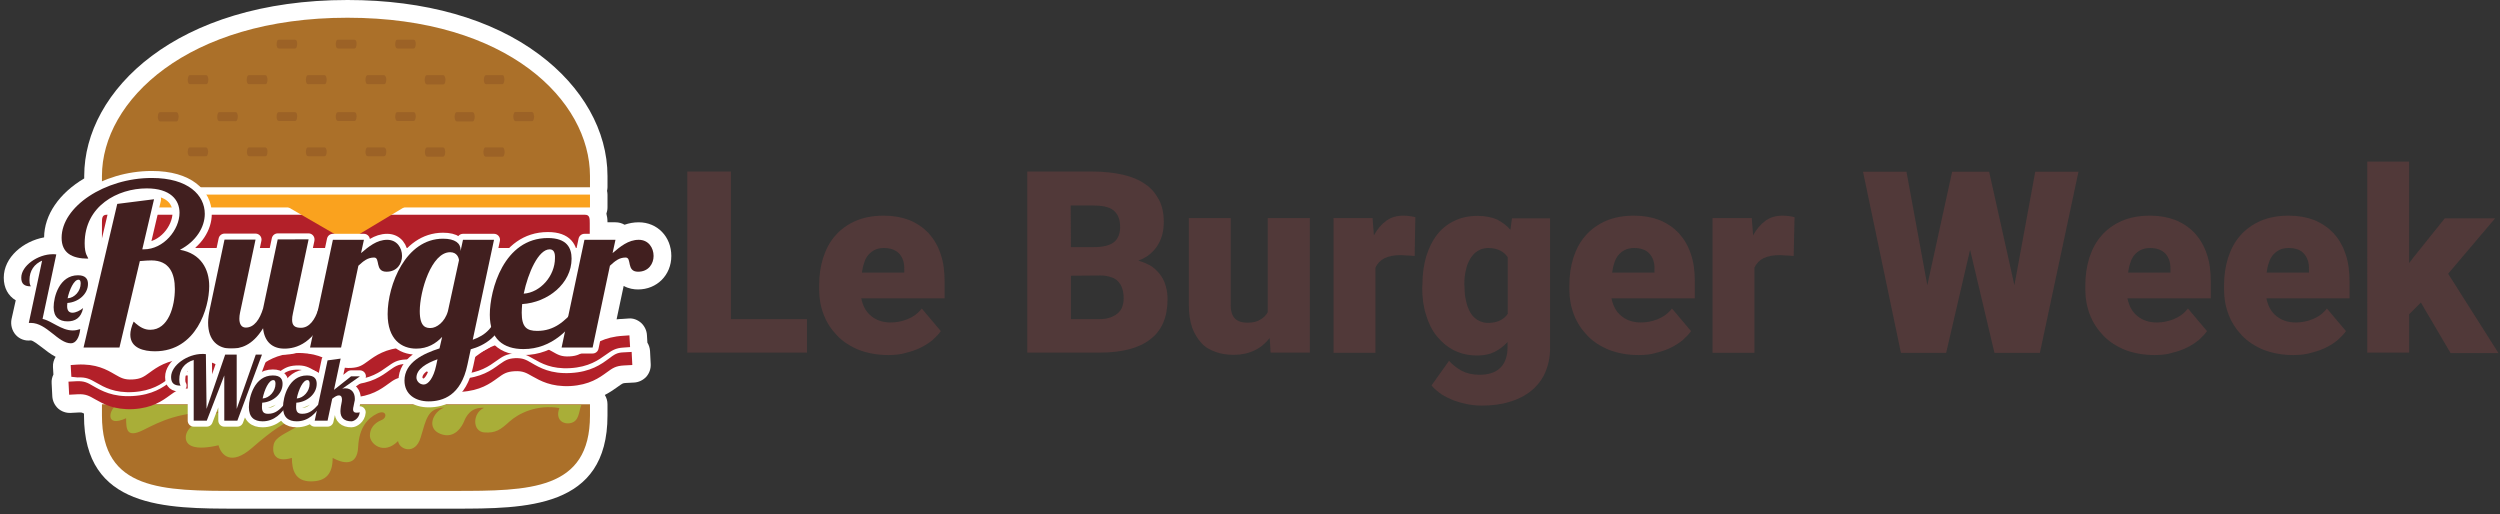 <svg xmlns="http://www.w3.org/2000/svg" xmlns:xlink="http://www.w3.org/1999/xlink" id="Layer_1" x="0" y="0" version="1.1" viewBox="0 0 1128 232.1" xml:space="preserve" style="enable-background:new 0 0 1128 232.1"><rect x="0" y="0" width="1128" height="232.1" fill="#333333" stroke="none"/><style type="text/css">.st0{fill:#513939}.st1{fill:#fff}.st2{fill:#ab7029}.st3{fill:#9c6226}.st4{fill:#b32029}.st5{fill:#faa21e}.st6{fill:#a9ae38}.st7,.st8{fill:#6d1d0e;stroke:#fff;stroke-width:6.322;stroke-linecap:round;stroke-linejoin:round;stroke-miterlimit:10}.st8{stroke-width:5.402}.st9{fill:#411f1f}</style><title>loog-full</title><g id="Layer_2"><g id="Layer_8"><g id="text"><g id="Layer_8_1_"><g><path d="M329.8,144h34.3v15.1h-54V77.4h19.7V144L329.8,144z" class="st0"/><path d="M400.9,160.2c-4.9,0-9.3-0.8-13.3-2.3c-3.9-1.6-7.2-3.7-9.8-6.4c-2.6-2.7-4.7-5.8-6.1-9.4 c-1.4-3.6-2.1-7.4-2.1-11.3v-2.1c0-4.5,0.6-8.5,1.8-12.4c1.3-3.9,3-7.2,5.5-10c2.4-2.8,5.5-5,9.1-6.6c3.7-1.6,7.9-2.4,12.8-2.4 c4.3,0,8.1,0.7,11.5,2c3.4,1.4,6.3,3.4,8.7,5.9c2.3,2.6,4.2,5.7,5.4,9.4c1.3,3.7,1.8,7.8,1.8,12.3v7.7h-37.6 c0.7,3.4,2.1,6.1,4.5,8c2.3,1.9,5.2,2.9,8.8,2.9c2.6,0,5.1-0.5,7.6-1.5s4.7-2.6,6.4-4.8l8.6,10.2c-1,1.4-2.2,2.6-3.7,4 c-1.6,1.3-3.3,2.4-5.3,3.4s-4.3,1.8-6.8,2.4C406.5,159.9,403.8,160.2,400.9,160.2z M398.8,111.9c-1.6,0-3,0.3-4.2,0.9 s-2.1,1.4-2.9,2.3c-0.8,1-1.4,2.1-1.8,3.5c-0.5,1.4-0.8,2.8-1,4.4H408v-1.5c0.1-3-0.7-5.3-2.3-7.1 C404,112.7,401.7,111.9,398.8,111.9z" class="st0"/><path d="M463.5,159.1V77.4h29.4c5,0,9.6,0.5,13.6,1.4s7.4,2.3,10.1,4.2c2.8,1.8,4.8,4.3,6.3,7.1 c1.5,2.8,2.2,6.1,2.2,10c0,1.8-0.2,3.7-0.6,5.4c-0.4,1.7-1.1,3.4-2,4.9c-0.9,1.6-2.1,2.9-3.6,4.2c-1.5,1.3-3.2,2.2-5.3,3 c2.4,0.7,4.5,1.6,6.2,2.7c1.6,1.2,3,2.6,4.1,4.2s1.8,3.3,2.2,5c0.5,1.8,0.7,3.7,0.7,5.5c0,8-2.6,14.2-7.8,18.1 c-5.1,4-12.8,6-23,6H463.5z M483.2,111.5h10.3c4.3,0,7.4-0.8,9.2-2.3s2.7-3.8,2.7-6.8c0-3.4-1-5.9-3-7.5s-5.1-2.2-9.6-2.2h-9.7 L483.2,111.5L483.2,111.5z M483.2,124.4V144h12.9c1.9,0,3.7-0.3,5-0.8c1.4-0.5,2.5-1.2,3.4-2c0.9-0.9,1.6-1.8,1.9-2.9 c0.4-1.2,0.6-2.3,0.6-3.7c0-1.6-0.2-3-0.6-4.3s-1-2.3-1.8-3.2c-0.8-0.9-1.8-1.6-3.2-2c-1.4-0.5-2.9-0.8-4.7-0.8L483.2,124.4 L483.2,124.4L483.2,124.4z" class="st0"/><path d="M572.9,152.5c-1.9,2.4-4.2,4.4-6.9,5.6c-2.7,1.3-5.8,2-9.3,2c-3,0-5.7-0.4-8.2-1.3c-2.5-0.9-4.7-2.1-6.4-4 c-1.7-1.9-3.2-4.2-4.2-7c-1-2.9-1.5-6.3-1.5-10.3V98.4h18.9v39.4c0,2.7,0.7,4.7,1.9,5.9c1.3,1.3,3.2,1.9,5.6,1.9 c2.3,0,4.3-0.4,5.7-1.3c1.5-0.8,2.6-1.9,3.5-3.4V98.4h19v60.7h-17.7L572.9,152.5z" class="st0"/><path d="M638.3,115.5c-0.4,0-0.9-0.1-1.4-0.1c-0.6-0.1-1.1-0.1-1.6-0.1c-0.6,0-1.2-0.1-1.7-0.1 c-0.6,0-1.1-0.1-1.5-0.1c-3,0-5.5,0.5-7.4,1.4c-1.8,0.9-3.2,2.3-4.1,4.3v38.4h-18.9V98.4h17.6l0.6,7.8c1.5-2.8,3.4-5,5.6-6.6 c2.2-1.6,4.7-2.3,7.8-2.3c1,0,1.8,0.1,2.8,0.2c0.9,0.1,1.7,0.3,2.5,0.5L638.3,115.5z" class="st0"/><path d="M641.8,128.3c0-4.6,0.6-8.8,1.7-12.6c1.2-3.8,2.8-7.1,4.9-9.8c2.1-2.7,4.7-4.8,7.9-6.3 c3.1-1.5,6.6-2.2,10.4-2.2c3.4,0,6.3,0.6,8.7,1.6c2.3,1.2,4.4,2.7,6.1,4.7l0.7-5.2h17.2v58.4c0,4.3-0.8,7.9-2.2,11.2 c-1.5,3.3-3.6,6-6.3,8.2c-2.7,2.2-6,3.9-9.8,5c-3.8,1.2-7.9,1.7-12.6,1.7c-2,0-4.1-0.2-6.3-0.6c-2.1-0.4-4.2-1-6.2-1.7 c-1.9-0.8-3.9-1.7-5.6-2.8c-1.7-1.2-3.2-2.4-4.5-4l7.9-11.1c1.5,1.7,3.4,3.2,5.7,4.5c2.3,1.2,5,1.8,8.1,1.8 c4.1,0,7.3-1.1,9.4-3.2c2.1-2.1,3.2-5.2,3.2-9.2v-2.4c-1.7,1.9-3.7,3.4-5.9,4.5c-2.2,1.1-4.8,1.6-7.8,1.6 c-3.9,0-7.3-0.8-10.4-2.3c-3.1-1.6-5.6-3.7-7.8-6.4c-2.2-2.7-3.8-6-4.9-9.7c-1.2-3.8-1.7-7.9-1.7-12.2L641.8,128.3L641.8,128.3 z M660.8,129.5c0,2.3,0.2,4.4,0.7,6.4c0.4,1.9,1.1,3.7,1.9,5.1c0.9,1.5,2,2.6,3.3,3.4c1.4,0.8,2.9,1.3,4.7,1.3 c2.1,0,4-0.4,5.4-1.1c1.5-0.7,2.6-1.7,3.5-3v-25.5c-0.9-1.4-2-2.3-3.5-3.1c-1.5-0.7-3.2-1.1-5.3-1.1c-1.7,0-3.3,0.4-4.7,1.3 c-1.4,0.8-2.4,1.9-3.4,3.5c-0.9,1.5-1.6,3.2-2,5.2c-0.5,2-0.7,4.2-0.7,6.5L660.8,129.5L660.8,129.5z" class="st0"/><path d="M739.4,160.2c-4.9,0-9.3-0.8-13.3-2.3c-3.9-1.6-7.2-3.7-9.8-6.4s-4.7-5.8-6.1-9.4 c-1.4-3.6-2.1-7.4-2.1-11.3v-2.1c0-4.5,0.6-8.5,1.8-12.4c1.3-3.9,3-7.2,5.5-10c2.4-2.8,5.5-5,9.1-6.6c3.7-1.6,7.9-2.4,12.8-2.4 c4.3,0,8.1,0.7,11.5,2c3.4,1.4,6.3,3.4,8.7,5.9c2.3,2.6,4.2,5.7,5.4,9.4c1.3,3.7,1.8,7.8,1.8,12.3v7.7h-37.6 c0.7,3.4,2.1,6.1,4.5,8c2.3,1.9,5.2,2.9,8.8,2.9c2.6,0,5.1-0.5,7.6-1.5s4.7-2.6,6.4-4.8l8.6,10.2c-1,1.4-2.2,2.6-3.7,4 c-1.6,1.3-3.3,2.4-5.3,3.4s-4.3,1.8-6.8,2.4C745,159.9,742.4,160.2,739.4,160.2z M737.3,111.9c-1.6,0-3,0.3-4.2,0.9 c-1.2,0.6-2.1,1.4-2.9,2.3c-0.8,1-1.4,2.1-1.8,3.5c-0.5,1.4-0.8,2.8-1,4.4h19.1v-1.5c0.1-3-0.7-5.3-2.3-7.1 C742.6,112.7,740.3,111.9,737.3,111.9z" class="st0"/><path d="M809.3,115.5c-0.4,0-0.9-0.1-1.4-0.1c-0.6-0.1-1.1-0.1-1.6-0.1s-1.2-0.1-1.7-0.1c-0.6,0-1.1-0.1-1.5-0.1 c-3,0-5.5,0.5-7.4,1.4c-1.8,0.9-3.2,2.3-4.1,4.3v38.4h-18.9V98.4h17.7l0.6,7.8c1.5-2.8,3.4-5,5.6-6.6s4.7-2.3,7.8-2.3 c1,0,1.8,0.1,2.8,0.2c0.9,0.1,1.7,0.3,2.5,0.5L809.3,115.5z" class="st0"/><path d="M908.9,128.7l9.4-51.2h19.5l-17.4,81.7h-20.5l-11-46.5l-10.8,46.5h-20.4l-17.1-81.7h19.6l9.4,51.2 l11.2-51.2h16.7L908.9,128.7z" class="st0"/><path d="M972.2,160.2c-4.9,0-9.3-0.8-13.3-2.3c-3.9-1.6-7.2-3.7-9.8-6.4s-4.7-5.8-6.1-9.4 c-1.4-3.6-2.1-7.4-2.1-11.3v-2.1c0-4.5,0.6-8.5,1.8-12.4c1.3-3.9,3-7.2,5.5-10c2.4-2.8,5.5-5,9.1-6.6c3.7-1.6,7.9-2.4,12.8-2.4 c4.3,0,8.1,0.7,11.5,2c3.4,1.4,6.3,3.4,8.7,5.9c2.3,2.6,4.2,5.7,5.4,9.4c1.3,3.7,1.8,7.8,1.8,12.3v7.7h-37.6 c0.7,3.4,2.1,6.1,4.5,8c2.3,1.9,5.2,2.9,8.8,2.9c2.6,0,5.1-0.5,7.6-1.5s4.7-2.6,6.4-4.8l8.6,10.2c-1,1.4-2.2,2.6-3.7,4 c-1.6,1.3-3.3,2.4-5.3,3.4s-4.3,1.8-6.8,2.4C977.9,159.9,975.1,160.2,972.2,160.2z M970.1,111.9c-1.6,0-3,0.3-4.2,0.9 c-1.2,0.6-2.1,1.4-2.9,2.3c-0.8,1-1.4,2.1-1.8,3.5c-0.5,1.4-0.8,2.8-1,4.4h19.1v-1.5c0.1-3-0.7-5.3-2.3-7.1 C975.3,112.7,973.1,111.9,970.1,111.9z" class="st0"/><path d="M1034.8,160.2c-4.9,0-9.3-0.8-13.3-2.3c-3.9-1.6-7.2-3.7-9.8-6.4s-4.7-5.8-6.1-9.4 c-1.4-3.6-2.1-7.4-2.1-11.3v-2.1c0-4.5,0.6-8.5,1.8-12.4c1.3-3.9,3-7.2,5.5-10c2.4-2.8,5.5-5,9.1-6.6c3.7-1.6,7.9-2.4,12.8-2.4 c4.3,0,8.1,0.7,11.5,2c3.4,1.4,6.3,3.4,8.7,5.9c2.3,2.6,4.2,5.7,5.4,9.4c1.3,3.7,1.8,7.8,1.8,12.3v7.7h-37.5 c0.7,3.4,2.1,6.1,4.5,8c2.3,1.9,5.2,2.9,8.8,2.9c2.6,0,5.1-0.5,7.6-1.5s4.7-2.6,6.4-4.8l8.6,10.2c-1,1.4-2.2,2.6-3.7,4 c-1.6,1.3-3.3,2.4-5.3,3.4s-4.3,1.8-6.8,2.4C1040.4,159.9,1037.7,160.2,1034.8,160.2z M1032.6,111.9c-1.6,0-3,0.3-4.2,0.9 c-1.2,0.6-2.1,1.4-2.9,2.3c-0.8,1-1.4,2.1-1.8,3.5c-0.5,1.4-0.8,2.8-1,4.4h19.1v-1.5c0.1-3-0.7-5.3-2.3-7.1 C1038,112.7,1035.6,111.9,1032.6,111.9z" class="st0"/><path d="M1092.3,136.5l-5.3,5.3v17.3h-18.9V72.9h18.9v45.8l1.9-2.5l14.2-17.7h22.7l-21.2,25l22.7,35.8h-21.6 L1092.3,136.5z" class="st0"/></g></g></g></g></g><g><path d="M287.9,130.6c8.5,0,15-6.5,15-15.1c0-8.7-6.3-15.2-14.7-15.2c-2.3,0-4.4,0.4-6.4,1.1c-1.2-0.7-2.6-1.1-4.1-1.1 h-3.6c0-1.5-0.2-2.8-0.5-3.9c0.3-0.9,0.5-1.8,0.5-2.8v-5.8c0-0.6-0.1-1.1-0.2-1.7c0.1-0.5,0.2-1.1,0.2-1.6v-5.1 c0-20.3-11.2-40.2-30.8-54.8C221.8,8.5,191.8,0,156.8,0C79.6,0,38,40.9,38,79.4v1.1c-11.3,6.7-18,16.4-18.1,26.6 c-9.3,1.7-18.2,8.9-18.2,18.2c0,4.6,2,8.2,5.4,10.2L5.2,144c-0.5,2.5,0.2,5.2,1.9,7.1c1.7,1.9,4.2,2.8,6.7,2.5h0.1 c1,0,3.5,2,5.1,3.2c1.8,1.4,3.8,3,6.1,4.2c-0.8,1.3-1.3,2.9-1.2,4.6l0.2,3.4c-0.6,1.2-0.9,2.5-0.8,3.9l0.3,5.9 c0.1,2.1,1.1,4.1,2.6,5.5c1.6,1.4,3.6,2.1,5.7,2l3.8-0.2c0.2,0,0.4,0,0.5,0c0.6,0,0.8,0,1.7,0.5v0.9c0,42,36.8,42,69.3,42h97.6 c32.5,0,69.3,0,69.3-42v-5.1c0-1.5-0.4-2.9-1.2-4.2c2.5-1.3,4.5-2.7,6-3.8c2.1-1.5,2.1-1.5,3.4-1.6l3.8-0.2 c2.1-0.1,4.1-1.1,5.5-2.6c1.4-1.6,2.1-3.6,2-5.7l-0.3-5.9c-0.1-1.4-0.5-2.7-1.2-3.8l-0.2-3.4c-0.1-2.1-1.1-4.1-2.6-5.5 c-1.6-1.4-3.6-2.2-5.7-2l-2.8,0.2c-0.9,0-1.8,0.1-2.6,0.2l3.2-15.1C283.7,130.3,286.1,130.6,287.9,130.6z" class="st1"/><path d="M266.2,79.4c0-33.9-37-71.4-109.4-71.4C84.4,8,46,45.6,46,79.4v5.1h220.2V79.4z" class="st2"/><g><path d="M133,17.9h-7.1c-0.4,0-0.7,0.2-0.8,0.5c-0.1,0.2-0.3,0.8-0.3,1.5c0,0.8,0.2,1.3,0.3,1.5 c0.1,0.3,0.5,0.5,0.8,0.5h7.1c0.4,0,0.7-0.2,0.8-0.6c0.1-0.2,0.3-0.8,0.3-1.5c0-0.8-0.2-1.3-0.3-1.5 C133.7,18.2,133.4,17.9,133,17.9z" class="st3"/><path d="M159.8,17.9h-7.2c-0.4,0-0.7,0.2-0.8,0.5c-0.1,0.2-0.3,0.7-0.3,1.5c0,0.8,0.2,1.3,0.3,1.5 c0.1,0.3,0.5,0.5,0.8,0.5h7.2c0.4,0,0.7-0.2,0.8-0.6c0.1-0.2,0.3-0.8,0.3-1.5c0-0.8-0.2-1.3-0.3-1.5 C160.5,18.2,160.1,17.9,159.8,17.9z" class="st3"/><path d="M186.5,17.9h-7.1c-0.4,0-0.7,0.2-0.8,0.5c-0.1,0.2-0.3,0.8-0.3,1.5c0,0.8,0.2,1.3,0.3,1.5 c0.1,0.3,0.5,0.5,0.8,0.5h7.1c0.4,0,0.7-0.2,0.8-0.6c0.1-0.2,0.3-0.8,0.3-1.5c0-0.7-0.2-1.3-0.3-1.5 C187.2,18.2,186.9,17.9,186.5,17.9z" class="st3"/><path d="M119.6,33.9h-7.2c-0.4,0-0.7,0.2-0.8,0.6c-0.1,0.2-0.3,0.8-0.3,1.5c0,0.8,0.2,1.3,0.3,1.5 c0.1,0.3,0.5,0.5,0.8,0.5h7.2c0.4,0,0.7-0.2,0.8-0.5c0.1-0.2,0.3-0.8,0.3-1.5c0-0.8-0.2-1.3-0.3-1.5 C120.3,34.1,119.9,33.9,119.6,33.9z" class="st3"/><path d="M146.3,33.9h-7.2c-0.4,0-0.7,0.2-0.8,0.6c-0.1,0.2-0.3,0.8-0.3,1.5c0,0.7,0.2,1.3,0.3,1.5 c0.1,0.3,0.5,0.5,0.8,0.5h7.2c0.4,0,0.7-0.2,0.8-0.5c0.1-0.2,0.3-0.8,0.3-1.5c0-0.8-0.2-1.3-0.3-1.5 C147,34.1,146.7,33.9,146.3,33.9z" class="st3"/><path d="M92.9,33.9h-7.1c-0.4,0-0.7,0.2-0.8,0.6c-0.1,0.2-0.3,0.8-0.3,1.5c0,0.8,0.2,1.3,0.3,1.5 c0.1,0.3,0.5,0.5,0.8,0.5h7.1c0.4,0,0.7-0.2,0.8-0.5c0.1-0.2,0.3-0.8,0.3-1.5c0-0.8-0.2-1.3-0.3-1.5 C93.6,34.1,93.3,33.9,92.9,33.9z" class="st3"/><path d="M173.1,33.9H166c-0.4,0-0.7,0.2-0.8,0.6c-0.1,0.2-0.3,0.8-0.3,1.5c0,0.8,0.2,1.3,0.3,1.5 c0.1,0.3,0.5,0.5,0.8,0.5h7.2c0.4,0,0.7-0.2,0.8-0.5c0.1-0.2,0.3-0.8,0.3-1.5c0-0.8-0.2-1.3-0.3-1.5 C173.8,34.1,173.5,33.9,173.1,33.9z" class="st3"/><path d="M199.9,33.9h-7.2c-0.4,0-0.7,0.2-0.8,0.6c-0.1,0.2-0.3,0.8-0.3,1.5c0,0.7,0.2,1.3,0.3,1.5 c0.1,0.3,0.5,0.6,0.8,0.6h7.2c0.4,0,0.7-0.2,0.8-0.5c0.1-0.2,0.3-0.8,0.3-1.5c0-0.8-0.2-1.3-0.3-1.5 C200.6,34.1,200.2,33.9,199.9,33.9z" class="st3"/><path d="M226.6,33.9h-7.2c-0.4,0-0.7,0.2-0.8,0.6c-0.1,0.2-0.3,0.8-0.3,1.5c0,0.8,0.2,1.3,0.3,1.5 c0.1,0.3,0.5,0.5,0.8,0.5h7.1c0.4,0,0.7-0.2,0.8-0.6c0.1-0.2,0.3-0.8,0.3-1.5c0-0.7-0.2-1.3-0.3-1.5 C227.3,34.1,227,33.9,226.6,33.9z" class="st3"/><path d="M133,50.6h-7.1c-0.4,0-0.7,0.2-0.8,0.5c-0.1,0.2-0.3,0.7-0.3,1.5c0,0.8,0.2,1.3,0.3,1.5 c0.1,0.3,0.5,0.5,0.8,0.5h7.1c0.4,0,0.7-0.2,0.8-0.6c0.1-0.2,0.3-0.8,0.3-1.5c0-0.8-0.2-1.3-0.3-1.5 C133.7,50.8,133.4,50.6,133,50.6z" class="st3"/><path d="M159.8,50.6h-7.2c-0.4,0-0.7,0.2-0.8,0.5c-0.1,0.2-0.3,0.7-0.3,1.5c0,0.8,0.2,1.3,0.3,1.5 c0.1,0.3,0.5,0.5,0.8,0.5h7.2c0.4,0,0.7-0.2,0.8-0.6c0.1-0.2,0.3-0.8,0.3-1.5c0-0.8-0.2-1.3-0.3-1.5 C160.5,50.8,160.1,50.6,159.8,50.6z" class="st3"/><path d="M186.5,50.6h-7.1c-0.4,0-0.7,0.2-0.8,0.5c-0.1,0.2-0.3,0.8-0.3,1.5c0,0.8,0.2,1.3,0.3,1.5 c0.1,0.3,0.5,0.5,0.8,0.5h7.1c0.4,0,0.7-0.2,0.8-0.6c0.1-0.2,0.3-0.8,0.3-1.5c0-0.7-0.2-1.3-0.3-1.5 C187.2,50.8,186.9,50.6,186.5,50.6z" class="st3"/><path d="M146.3,66.5h-7.2c-0.4,0-0.7,0.2-0.8,0.5c-0.1,0.2-0.3,0.8-0.3,1.5c0,0.7,0.2,1.3,0.3,1.5 c0.1,0.3,0.5,0.5,0.8,0.5h7.2c0.4,0,0.7-0.2,0.8-0.5c0.1-0.2,0.3-0.8,0.3-1.5c0-0.8-0.2-1.3-0.3-1.5 C147,66.7,146.7,66.5,146.3,66.5z" class="st3"/><path d="M173.1,66.5H166c-0.4,0-0.7,0.2-0.8,0.5c-0.1,0.2-0.3,0.8-0.3,1.5c0,0.8,0.2,1.3,0.3,1.5 c0.1,0.3,0.5,0.5,0.8,0.5h7.2c0.4,0,0.7-0.2,0.8-0.5c0.1-0.2,0.3-0.8,0.3-1.5c0-0.8-0.2-1.3-0.3-1.5 C173.8,66.7,173.5,66.5,173.1,66.5z" class="st3"/><path d="M213.1,50.6h-6.9c-0.4,0-0.7,0.2-0.8,0.6c-0.1,0.2-0.3,0.8-0.3,1.5c0,0.7,0.2,1.3,0.3,1.5 c0.1,0.3,0.5,0.6,0.8,0.6h6.9c0.4,0,0.7-0.2,0.8-0.6c0.1-0.2,0.3-0.8,0.3-1.5c0-0.7-0.2-1.3-0.3-1.5 C213.8,50.8,213.5,50.6,213.1,50.6z" class="st3"/><path d="M240.7,51.1c-0.1-0.3-0.5-0.6-0.8-0.6h-7.2c-0.4,0-0.7,0.2-0.8,0.6c-0.1,0.2-0.3,0.8-0.3,1.5 c0,0.7,0.2,1.3,0.3,1.5c0.1,0.3,0.5,0.6,0.8,0.6h7.2c0.4,0,0.7-0.2,0.8-0.6c0.1-0.2,0.3-0.8,0.3-1.5 C240.9,51.9,240.8,51.4,240.7,51.1z" class="st3"/><path d="M226.6,66.5h-7.4c-0.4,0-0.7,0.2-0.8,0.6c-0.1,0.2-0.3,0.8-0.3,1.5c0,0.7,0.2,1.3,0.3,1.5 c0.1,0.3,0.5,0.6,0.8,0.6h7.4c0.4,0,0.7-0.2,0.8-0.6c0.1-0.2,0.3-0.8,0.3-1.5c0-0.7-0.2-1.3-0.3-1.5 C227.3,66.7,227,66.5,226.6,66.5z" class="st3"/><path d="M199.8,66.5h-7c-0.4,0-0.7,0.2-0.8,0.6c-0.1,0.2-0.3,0.8-0.3,1.5c0,0.7,0.2,1.3,0.3,1.5 c0.1,0.3,0.5,0.6,0.8,0.6h7c0.4,0,0.7-0.2,0.8-0.6c0.1-0.2,0.3-0.8,0.3-1.5c0-0.7-0.2-1.3-0.3-1.5 C200.5,66.7,200.1,66.5,199.8,66.5z" class="st3"/><path d="M79.5,50.6h-7.2c-0.4,0-0.7,0.2-0.8,0.6c-0.1,0.2-0.3,0.8-0.3,1.5c0,0.8,0.2,1.3,0.3,1.5 c0.1,0.3,0.5,0.6,0.8,0.6h7.2c0.4,0,0.7-0.2,0.8-0.6c0.1-0.2,0.3-0.8,0.3-1.5c0-0.8-0.2-1.3-0.3-1.5 C80.2,50.8,79.8,50.6,79.5,50.6z" class="st3"/><path d="M106.2,50.6h-7.1c-0.4,0-0.7,0.2-0.8,0.6c-0.1,0.2-0.3,0.8-0.3,1.5c0,0.8,0.2,1.3,0.3,1.5 c0.1,0.3,0.5,0.5,0.8,0.5h7.1c0.4,0,0.7-0.2,0.8-0.6c0.1-0.2,0.3-0.8,0.3-1.5c0-0.8-0.2-1.3-0.3-1.5 C106.9,50.8,106.6,50.6,106.2,50.6z" class="st3"/><path d="M92.8,66.5h-7c-0.4,0-0.7,0.2-0.8,0.5c-0.1,0.2-0.3,0.8-0.3,1.5c0,0.8,0.2,1.3,0.3,1.5 c0.1,0.3,0.5,0.5,0.8,0.5h7c0.4,0,0.7-0.2,0.8-0.5c0.1-0.2,0.3-0.8,0.3-1.5c0-0.8-0.2-1.3-0.3-1.5C93.5,66.7,93.2,66.5,92.8,66.5z" class="st3"/><path d="M120.1,66.7c-0.1-0.1-0.3-0.2-0.5-0.2h-7.1c-0.4,0-0.7,0.2-0.8,0.5c-0.1,0.2-0.3,0.8-0.3,1.5 c0,0.8,0.2,1.3,0.3,1.5c0.1,0.3,0.5,0.5,0.8,0.5h7.1h0c0.4,0,0.7-0.2,0.8-0.5c0.1-0.2,0.3-0.8,0.3-1.5c0-0.8-0.2-1.3-0.3-1.5 C120.3,66.9,120.2,66.8,120.1,66.7z" class="st3"/></g><path d="M266.2,108.1c0,2.1,0,3.8-2.1,3.8H48.1c-2.1,0-2.1-1.7-2.1-3.8v-7.4c0-2.1,0-3.8,2.1-3.8H264 c2.1,0,2.1,1.7,2.1,3.8V108.1z" class="st4"/><rect width="220.2" height="5.8" x="46" y="87.8" class="st5"/><polygon points="188.5 89.8 156.7 108.9 123.7 89.8" class="st5"/><path d="M46,182.4v5.1c0,33.9,27.4,34,61.3,34h97.6c33.9,0,61.3-0.2,61.3-34v-5.1H46z" class="st2"/><g><path d="M56.9,188.7c0,5.3,0.4,9,7.8,5.3c7.4-3.7,16.4-8.6,35.2-8.2c-7,2-15.1,5.7-16,10.6c-0.8,4.9,4.1,7,14.7,4.5 c1.2,4.5,5.7,9.4,15.1,1.2c9.4-8.2,14.7-11.5,19.2-13.1c4.5-1.6,5.7,0.8,0.8,3.7c-4.9,2.9-9.4,4.5-10.2,7.8 c-0.8,3.3,0,8.6,8.2,6.1c0,5.7,1.6,10.6,8.6,10.6c7,0,9.8-3.7,9.8-10.6c4.5,2.5,11.1,4.1,11.5-4.9c0.4-9,4.5-13.1,8.6-15.1 c4.1-2,4.8,1.8,2,2.9c-3.7,1.5-5.3,4.1-5.3,7c-0.1,3.7,6.2,9.1,12.7,2.5c0.5,3.9,7.8,6.5,10.2-1.6c2.5-8.2,3.1-13.3,10.6-13.5 c-5.1,1.9-8.2,9.4-1.6,11.9c6.5,2.5,9.8-3.7,10.6-5.7c0.8-2,2.9-6.5,9-6.1c-5.3,2.4-5.3,10.6,0,11.1c5.3,0.4,7.4-1.2,11.5-4.9 c4.1-3.7,12.3-7.8,22.5-6.1c-2,5.3,1.7,7.5,5,6.8c4-0.8,3.7-5.2,4.9-8.2H52.6v0.1C49.3,184.6,47.1,193.2,56.9,188.7z" class="st6"/></g><path d="M35,170.3c4-0.2,5.7,0.8,8.5,2.4c3.5,2,8.2,4.7,16.6,4.2c8.4-0.5,12.8-3.7,16-6c2.7-1.9,4.3-3.1,8.2-3.3 c4-0.2,5.7,0.8,8.5,2.4c3.5,2,8.2,4.7,16.6,4.2c8.4-0.5,12.8-3.7,16-6c2.7-1.9,4.3-3.1,8.2-3.3c4-0.2,5.7,0.8,8.5,2.4 c3.5,2,8.2,4.7,16.6,4.2c8.4-0.5,12.8-3.7,16-6c2.7-1.9,4.3-3.1,8.2-3.3c4-0.2,5.7,0.8,8.5,2.4c3.5,2,8.2,4.7,16.6,4.2 c8.4-0.5,12.8-3.7,16-6c2.7-1.9,4.3-3.1,8.2-3.3c4-0.2,5.7,0.8,8.5,2.4c3.5,2,8.2,4.7,16.6,4.2c8.4-0.5,12.8-3.7,16-6 c2.7-1.9,4.3-3.1,8.2-3.3l2.8-0.2l-0.3-5.3l-2.8,0.2c-8.7,0.5-13.2,3.8-16.5,6.2c-2.6,1.9-4,2.9-7.7,3.1c-3.7,0.2-5.2-0.7-8-2.3 c-3.6-2-8.4-4.9-17.1-4.4c-8.7,0.5-13.2,3.8-16.5,6.2c-2.6,1.9-4,2.9-7.7,3.1c-3.7,0.2-5.2-0.7-8-2.3c-3.6-2-8.4-4.8-17.1-4.4 c-8.7,0.5-13.2,3.8-16.5,6.2c-2.6,1.9-4,2.9-7.7,3.1c-3.7,0.2-5.2-0.7-8-2.3c-3.6-2-8.4-4.8-17.1-4.4c-8.7,0.5-13.2,3.8-16.5,6.2 c-2.6,1.9-4,2.9-7.7,3.1c-3.7,0.2-5.2-0.7-8-2.3c-3.6-2-8.4-4.9-17.1-4.4c-8.7,0.5-13.2,3.8-16.5,6.2c-2.6,1.9-4,2.9-7.7,3.1 c-3.7,0.2-5.2-0.7-8-2.3c-3.6-2.1-8.4-4.9-17.1-4.4l-2.8,0.2l0.3,5.3L35,170.3z" class="st4"/><path d="M274.6,161.9c-3.4,2.5-8.1,5.9-17.1,6.4c-9,0.5-14-2.4-17.6-4.5c-2.7-1.6-4.1-2.3-7.5-2.2 c-3.4,0.2-4.6,1.1-7.2,2.9c-3.4,2.5-8.1,5.9-17.1,6.4c-9,0.5-14-2.4-17.7-4.5c-2.7-1.6-4.1-2.3-7.5-2.2c-3.4,0.2-4.6,1.1-7.2,2.9 c-3.4,2.5-8.1,5.9-17.1,6.4c-9,0.5-14-2.4-17.6-4.5c-2.7-1.6-4.1-2.3-7.5-2.2c-3.4,0.2-4.6,1.1-7.2,2.9c-3.4,2.5-8.1,5.9-17.1,6.4 c-9,0.5-14-2.4-17.7-4.5c-2.7-1.6-4.1-2.3-7.4-2.2c-3.4,0.2-4.6,1.1-7.2,2.9c-3.4,2.5-8.1,5.9-17.1,6.4c-9,0.5-14-2.4-17.7-4.5 c-2.7-1.6-4.1-2.3-7.4-2.2l-3.8,0.2l0.3,5.9l3.8-0.2c3.7-0.2,5.2,0.7,8,2.3c3.6,2,8.4,4.8,17.1,4.4c8.7-0.5,13.2-3.8,16.5-6.2 c2.6-1.9,4-2.9,7.7-3.1c3.7-0.2,5.2,0.7,8,2.3c3.6,2,8.4,4.8,17.1,4.4c8.7-0.5,13.2-3.8,16.5-6.2c2.6-1.9,4-2.9,7.7-3.1 c3.7-0.2,5.2,0.7,8,2.3c3.6,2,8.4,4.8,17.1,4.4c8.7-0.5,13.2-3.8,16.5-6.2c2.6-1.9,4-2.9,7.7-3.1c3.7-0.2,5.2,0.7,8,2.3 c3.6,2,8.4,4.9,17.1,4.4c8.7-0.5,13.2-3.8,16.5-6.2c2.6-1.9,4-2.9,7.7-3.1c3.7-0.2,5.2,0.7,8,2.3c3.6,2,8.4,4.8,17.1,4.4 c8.7-0.5,13.2-3.8,16.5-6.2c2.6-1.9,4-2.9,7.7-3.1l3.8-0.2l-0.3-5.9l-3.8,0.2C278.3,159.1,277.1,160,274.6,161.9z" class="st4"/><path d="M69.5,89.9l-5.3,22.6h0.7c9,0,16.1-8.9,16.1-16.5c0-5.8-4.1-11-14.8-11c-13.1,0-28,7.9-28,24.8 c0,5.2,1.5,6,1.6,6.9c-7.4,0-12-2.6-12-9.4c0-14.1,19.5-27,40.7-27c16.5,0,23.9,7.8,23.9,16.2c0,6-3.9,12.4-11.2,16.2 c9.5,1.7,13.2,8.8,13.2,16.4c0,9.8-5.8,29.4-24.5,29.4c-4.8,0-11.1-1.3-11.1-7.5c0-1.6,0.5-3.6,1.5-5.9c2.8,2.6,4.9,3.7,7.5,3.7 c8.2,0,11.1-10.6,11.1-18.4c0-7.1-2.5-12.9-10.6-12.9c-0.9,0-3.1,0.1-5.2,0.3l-9.2,39H37.7l15.2-64.8L69.5,89.9z" class="st7"/><path d="M139.2,108.2l-7,33c-0.3,1.3-0.4,2.2-0.4,3.1c0,2.7,1.3,3.6,4,3.6c3.8,0,6.4-3.7,7.9-8.6h4.1 c-5.5,15.8-14.3,18-19.5,18c-5.5,0-9-3.2-9.6-9.2c-4.9,8-10.3,9.2-14.4,9.2c-5.8,0-10.4-3.5-10.4-11.7c0-1.8,0.3-4,0.8-6.3 l6.6-31.2h14l-7,33c-0.2,1-0.3,1.8-0.3,2.7c0,2.2,0.8,4,2.9,4c3.8,0,6.3-3.7,7.8-8.6l6.6-31.2H139.2z" class="st8"/><path d="M164.2,108.2l-1.3,6c3.4-2.9,7.1-6,11.8-6c4.4,0,6.7,3.6,6.7,7.3c0,3.4-2.2,7.1-7,7.1c-5.4,0-2.7-6.4-5.6-6.4 c-2.9,0-4.7,1.5-7.1,3.7l-7.8,36.9h-14l10.3-48.6H164.2z" class="st8"/><path d="M222.9,108.2l-9.6,45.1c5.9-2.1,9.5-5.4,12.2-13.9h4.1c-3.8,12.8-11.2,16.5-17.2,18.2l-1.5,7 c-2.9,13.9-11.1,16.5-17.5,16.5c-5.9,0-10.9-3.1-10.9-9.4c0-8.2,8.6-12.2,15.8-14.5l1.2-5.2c-2.8,3-6.6,5.3-11.7,5.3 c-6.6,0-12.9-4.1-12.9-15.6c0-13.1,8.1-34,25-34c5.5,0,7.9,2.1,7.9,5v0.6l1.1-5.1H222.9z M191.2,173.5c2,0,4.4-2.9,5.6-8.6l0.6-2.8 c-5,1.8-9.5,4.4-9.5,8.3C187.9,171.7,189.1,173.5,191.2,173.5z M189.4,140.4c0,7.5,3.1,7.6,4.9,7.6c2.6,0,6.4-2.6,7.8-7.6l5-23 c-0.1-1.1-0.9-3.6-4-3.6C194.7,113.8,189.4,131.3,189.4,140.4z" class="st8"/><path d="M242.4,149.3c7.7,0,12.3-4.3,17.2-9.8h3.3c-5.5,8.9-13.8,18-26.7,18c-9.1,0-15.2-4.5-15.2-15.5 c0-11.2,6.3-34.6,26.2-34.6c8.6,0,10.7,4.5,10.7,9.3c0,11.2-10.7,19.8-22.3,20.5c-0.1,1.4-0.2,2.7-0.2,3.9 C235.4,147.7,237.7,149.3,242.4,149.3z M248,112.5c-5,0-9.7,10.4-11.7,20c7.5-0.5,14.1-8,14.1-16 C250.5,114.1,249.9,112.5,248,112.5z" class="st8"/><path d="M277.7,108.2l-1.3,6c3.4-2.9,7.1-6,11.8-6c4.4,0,6.7,3.6,6.7,7.3c0,3.4-2.2,7.1-7,7.1c-5.4,0-2.7-6.4-5.6-6.4 c-2.9,0-4.7,1.5-7.1,3.7l-7.8,36.9h-14l10.3-48.6H277.7z" class="st8"/><path d="M69.5,89.9l-5.3,22.6h0.7c9,0,16.1-8.9,16.1-16.5c0-5.8-4.1-11-14.8-11c-13.1,0-28,7.9-28,24.8 c0,5.2,1.5,6,1.6,6.9c-7.4,0-12-2.6-12-9.4c0-14.1,19.5-27,40.7-27c16.5,0,23.9,7.8,23.9,16.2c0,6-3.9,12.4-11.2,16.2 c9.5,1.7,13.2,8.8,13.2,16.4c0,9.8-5.8,29.4-24.5,29.4c-4.8,0-11.1-1.3-11.1-7.5c0-1.6,0.5-3.6,1.5-5.9c2.8,2.6,4.9,3.7,7.5,3.7 c8.2,0,11.1-10.6,11.1-18.4c0-7.1-2.5-12.9-10.6-12.9c-0.9,0-3.1,0.1-5.2,0.3l-9.2,39H37.7l15.2-64.8L69.5,89.9z" class="st9"/><path d="M139.2,108.2l-7,33c-0.3,1.3-0.4,2.2-0.4,3.1c0,2.7,1.3,3.6,4,3.6c3.8,0,6.4-3.7,7.9-8.6h4.1 c-5.5,15.8-14.3,18-19.5,18c-5.5,0-9-3.2-9.6-9.2c-4.9,8-10.3,9.2-14.4,9.2c-5.8,0-10.4-3.5-10.4-11.7c0-1.8,0.3-4,0.8-6.3 l6.6-31.2h14l-7,33c-0.2,1-0.3,1.8-0.3,2.7c0,2.2,0.8,4,2.9,4c3.8,0,6.3-3.7,7.8-8.6l6.6-31.2H139.2z" class="st9"/><path d="M164.2,108.2l-1.3,6c3.4-2.9,7.1-6,11.8-6c4.4,0,6.7,3.6,6.7,7.3c0,3.4-2.2,7.1-7,7.1c-5.4,0-2.7-6.4-5.6-6.4 c-2.9,0-4.7,1.5-7.1,3.7l-7.8,36.9h-14l10.3-48.6H164.2z" class="st9"/><path d="M222.9,108.2l-9.6,45.1c5.9-2.1,9.5-5.4,12.2-13.9h4.1c-3.8,12.8-11.2,16.5-17.2,18.2l-1.5,7 c-2.9,13.9-11.1,16.5-17.5,16.5c-5.9,0-10.9-3.1-10.9-9.4c0-8.2,8.6-12.2,15.8-14.5l1.2-5.2c-2.8,3-6.6,5.3-11.7,5.3 c-6.6,0-12.9-4.1-12.9-15.6c0-13.1,8.1-34,25-34c5.5,0,7.9,2.1,7.9,5v0.6l1.1-5.1H222.9z M191.2,173.5c2,0,4.4-2.9,5.6-8.6l0.6-2.8 c-5,1.8-9.5,4.4-9.5,8.3C187.9,171.7,189.1,173.5,191.2,173.5z M189.4,140.4c0,7.5,3.1,7.6,4.9,7.6c2.6,0,6.4-2.6,7.8-7.6l5-23 c-0.1-1.1-0.9-3.6-4-3.6C194.7,113.8,189.4,131.3,189.4,140.4z" class="st9"/><path d="M242.4,149.3c7.7,0,12.3-4.3,17.2-9.8h3.3c-5.5,8.9-13.8,18-26.7,18c-9.1,0-15.2-4.5-15.2-15.5 c0-11.2,6.3-34.6,26.2-34.6c8.6,0,10.7,4.5,10.7,9.3c0,11.2-10.7,19.8-22.3,20.5c-0.1,1.4-0.2,2.7-0.2,3.9 C235.4,147.7,237.7,149.3,242.4,149.3z M248,112.5c-5,0-9.7,10.4-11.7,20c7.5-0.5,14.1-8,14.1-16 C250.5,114.1,249.9,112.5,248,112.5z" class="st9"/><path d="M277.7,108.2l-1.3,6c3.4-2.9,7.1-6,11.8-6c4.4,0,6.7,3.6,6.7,7.3c0,3.4-2.2,7.1-7,7.1c-5.4,0-2.7-6.4-5.6-6.4 c-2.9,0-4.7,1.5-7.1,3.7l-7.8,36.9h-14l10.3-48.6H277.7z" class="st9"/><path d="M93.2,184.5l8.4-24.5h5.2v24.5l8.6-24.5h2.8l-11.1,29.8h-5.9v-20.4l-7.9,20.4h-5.9v-27.4 c-4.4,1.4-6.5,4.5-6.5,8.9c0,2,0.5,2.4,0.6,2.7c-2.8,0-4.3-1-4.3-3.9c0-5.3,7.4-10.4,14.1-10.4c0.6,0,1.1,0,1.6,0.1L93.2,184.5z" class="st8"/><path d="M121,186.7c3.2,0,5.1-1.8,7.1-4h1.4c-2.3,3.7-5.7,7.4-11,7.4c-3.8,0-6.2-1.8-6.2-6.4c0-4.6,2.6-14.3,10.8-14.3 c3.6,0,4.4,1.8,4.4,3.8c0,4.6-4.4,8.2-9.2,8.5c0,0.6-0.1,1.1-0.1,1.6C118.1,186,119.1,186.7,121,186.7z M123.3,171.5 c-2,0-4,4.3-4.8,8.3c3.1-0.2,5.8-3.3,5.8-6.6C124.3,172.2,124.1,171.5,123.3,171.5z" class="st8"/><path d="M136.4,186.7c3.2,0,5.1-1.8,7.1-4h1.4c-2.3,3.7-5.7,7.4-11,7.4c-3.8,0-6.2-1.8-6.2-6.4 c0-4.6,2.6-14.3,10.8-14.3c3.6,0,4.4,1.8,4.4,3.8c0,4.6-4.4,8.2-9.2,8.5c0,0.6-0.1,1.1-0.1,1.6C133.5,186,134.5,186.7,136.4,186.7z M138.7,171.5c-2,0-4,4.3-4.8,8.3c3.1-0.2,5.8-3.3,5.8-6.6C139.7,172.2,139.5,171.5,138.7,171.5z" class="st8"/><path d="M162.4,169.8l-8,5.6c0.4-0.1,0.9-0.2,1.3-0.2c3,0,4.4,2.1,4.4,4.7c0,0.5,0,1-0.2,1.5l-0.4,2 c-0.1,0.4-0.2,0.8-0.2,1.3c0,0.8,0.3,1.5,1.6,1.5c1,0,1.1-0.1,1.4-0.2c-0.2,2.8-2.7,4.1-3.7,4.1c-3.3,0-5-1.6-5-4.6 c0-0.6,0.1-1.3,0.2-2.1l0.3-1.6c0.1-0.5,0.2-1,0.2-1.5c0-1.2-0.4-1.9-1.4-1.9c-0.9,0-1.8,0.6-3,1.5l-2.1,9.9H142l5.8-27.2l5.9-0.8 l-3,14.1l7.7-6.1H162.4z" class="st8"/><path d="M93.2,184.5l8.4-24.5h5.2v24.5l8.6-24.5h2.8l-11.1,29.8h-5.9v-20.4l-7.9,20.4h-5.9v-27.4 c-4.4,1.4-6.5,4.5-6.5,8.9c0,2,0.5,2.4,0.6,2.7c-2.8,0-4.3-1-4.3-3.9c0-5.3,7.4-10.4,14.1-10.4c0.6,0,1.1,0,1.6,0.1L93.2,184.5z" class="st9"/><path d="M121,186.7c3.2,0,5.1-1.8,7.1-4h1.4c-2.3,3.7-5.7,7.4-11,7.4c-3.8,0-6.2-1.8-6.2-6.4c0-4.6,2.6-14.3,10.8-14.3 c3.6,0,4.4,1.8,4.4,3.8c0,4.6-4.4,8.2-9.2,8.5c0,0.6-0.1,1.1-0.1,1.6C118.1,186,119.1,186.7,121,186.7z M123.3,171.5 c-2,0-4,4.3-4.8,8.3c3.1-0.2,5.8-3.3,5.8-6.6C124.3,172.2,124.1,171.5,123.3,171.5z" class="st9"/><path d="M136.4,186.7c3.2,0,5.1-1.8,7.1-4h1.4c-2.3,3.7-5.7,7.4-11,7.4c-3.8,0-6.2-1.8-6.2-6.4 c0-4.6,2.6-14.3,10.8-14.3c3.6,0,4.4,1.8,4.4,3.8c0,4.6-4.4,8.2-9.2,8.5c0,0.6-0.1,1.1-0.1,1.6C133.5,186,134.5,186.7,136.4,186.7z M138.7,171.5c-2,0-4,4.3-4.8,8.3c3.1-0.2,5.8-3.3,5.8-6.6C139.7,172.2,139.5,171.5,138.7,171.5z" class="st9"/><path d="M162.4,169.8l-8,5.6c0.4-0.1,0.9-0.2,1.3-0.2c3,0,4.4,2.1,4.4,4.7c0,0.5,0,1-0.2,1.5l-0.4,2 c-0.1,0.4-0.2,0.8-0.2,1.3c0,0.8,0.3,1.5,1.6,1.5c1,0,1.1-0.1,1.4-0.2c-0.2,2.8-2.7,4.1-3.7,4.1c-3.3,0-5-1.6-5-4.6 c0-0.6,0.1-1.3,0.2-2.1l0.3-1.6c0.1-0.5,0.2-1,0.2-1.5c0-1.2-0.4-1.9-1.4-1.9c-0.9,0-1.8,0.6-3,1.5l-2.1,9.9H142l5.8-27.2l5.9-0.8 l-3,14.1l7.7-6.1H162.4z" class="st9"/><g><path d="M19.2,143.9c4.2,0.9,8.5,5.2,13.6,5.2c1.1,0,2.2-0.2,3.4-0.6c-0.4,3.9-2,6.4-4.2,6.4 c-5.8,0-10.9-9.2-18.1-9.2c-0.3,0-0.6,0-0.9,0l6-28.1c-3.5,1.5-5.7,4.5-5.7,8.8c0,2.1,0.5,2.4,0.6,2.8c-2.8,0-4.3-1-4.3-3.9 c0-5.4,7.5-10.6,14.2-10.6c0.6,0,1.1,0,1.6,0.1L19.2,143.9z" class="st8"/><path d="M32.7,141.1c1.5,0,3.5-1,4.8-2.1c-0.9,4.6-3.8,6-7,6c-3.8,0-6.3-1.9-6.3-6.4c0-4.7,2.6-14.4,11-14.4 c3.6,0,4.5,1.9,4.5,3.9c0,4.7-4.5,8.3-9.3,8.6c0,0.4-0.1,0.9-0.1,1.2C30.2,140.3,31.3,141.1,32.7,141.1z M35.4,126.2 c-2,0-4.1,4.5-4.9,8.4c3.2-0.2,5.9-3.3,5.9-6.7C36.4,126.9,36.2,126.2,35.4,126.2z" class="st8"/></g><g><path d="M19.2,143.9c4.2,0.9,8.5,5.2,13.6,5.2c1.1,0,2.2-0.2,3.4-0.6c-0.4,3.9-2,6.4-4.2,6.4 c-5.8,0-10.9-9.2-18.1-9.2c-0.3,0-0.6,0-0.9,0l6-28.1c-3.5,1.5-5.7,4.5-5.7,8.8c0,2.1,0.5,2.4,0.6,2.8c-2.8,0-4.3-1-4.3-3.9 c0-5.4,7.5-10.6,14.2-10.6c0.6,0,1.1,0,1.6,0.1L19.2,143.9z" class="st9"/><path d="M32.7,141.1c1.5,0,3.5-1,4.8-2.1c-0.9,4.6-3.8,6-7,6c-3.8,0-6.3-1.9-6.3-6.4c0-4.7,2.6-14.4,11-14.4 c3.6,0,4.5,1.9,4.5,3.9c0,4.7-4.5,8.3-9.3,8.6c0,0.4-0.1,0.9-0.1,1.2C30.2,140.3,31.3,141.1,32.7,141.1z M35.4,126.2 c-2,0-4.1,4.5-4.9,8.4c3.2-0.2,5.9-3.3,5.9-6.7C36.4,126.9,36.2,126.2,35.4,126.2z" class="st9"/></g></g></svg>